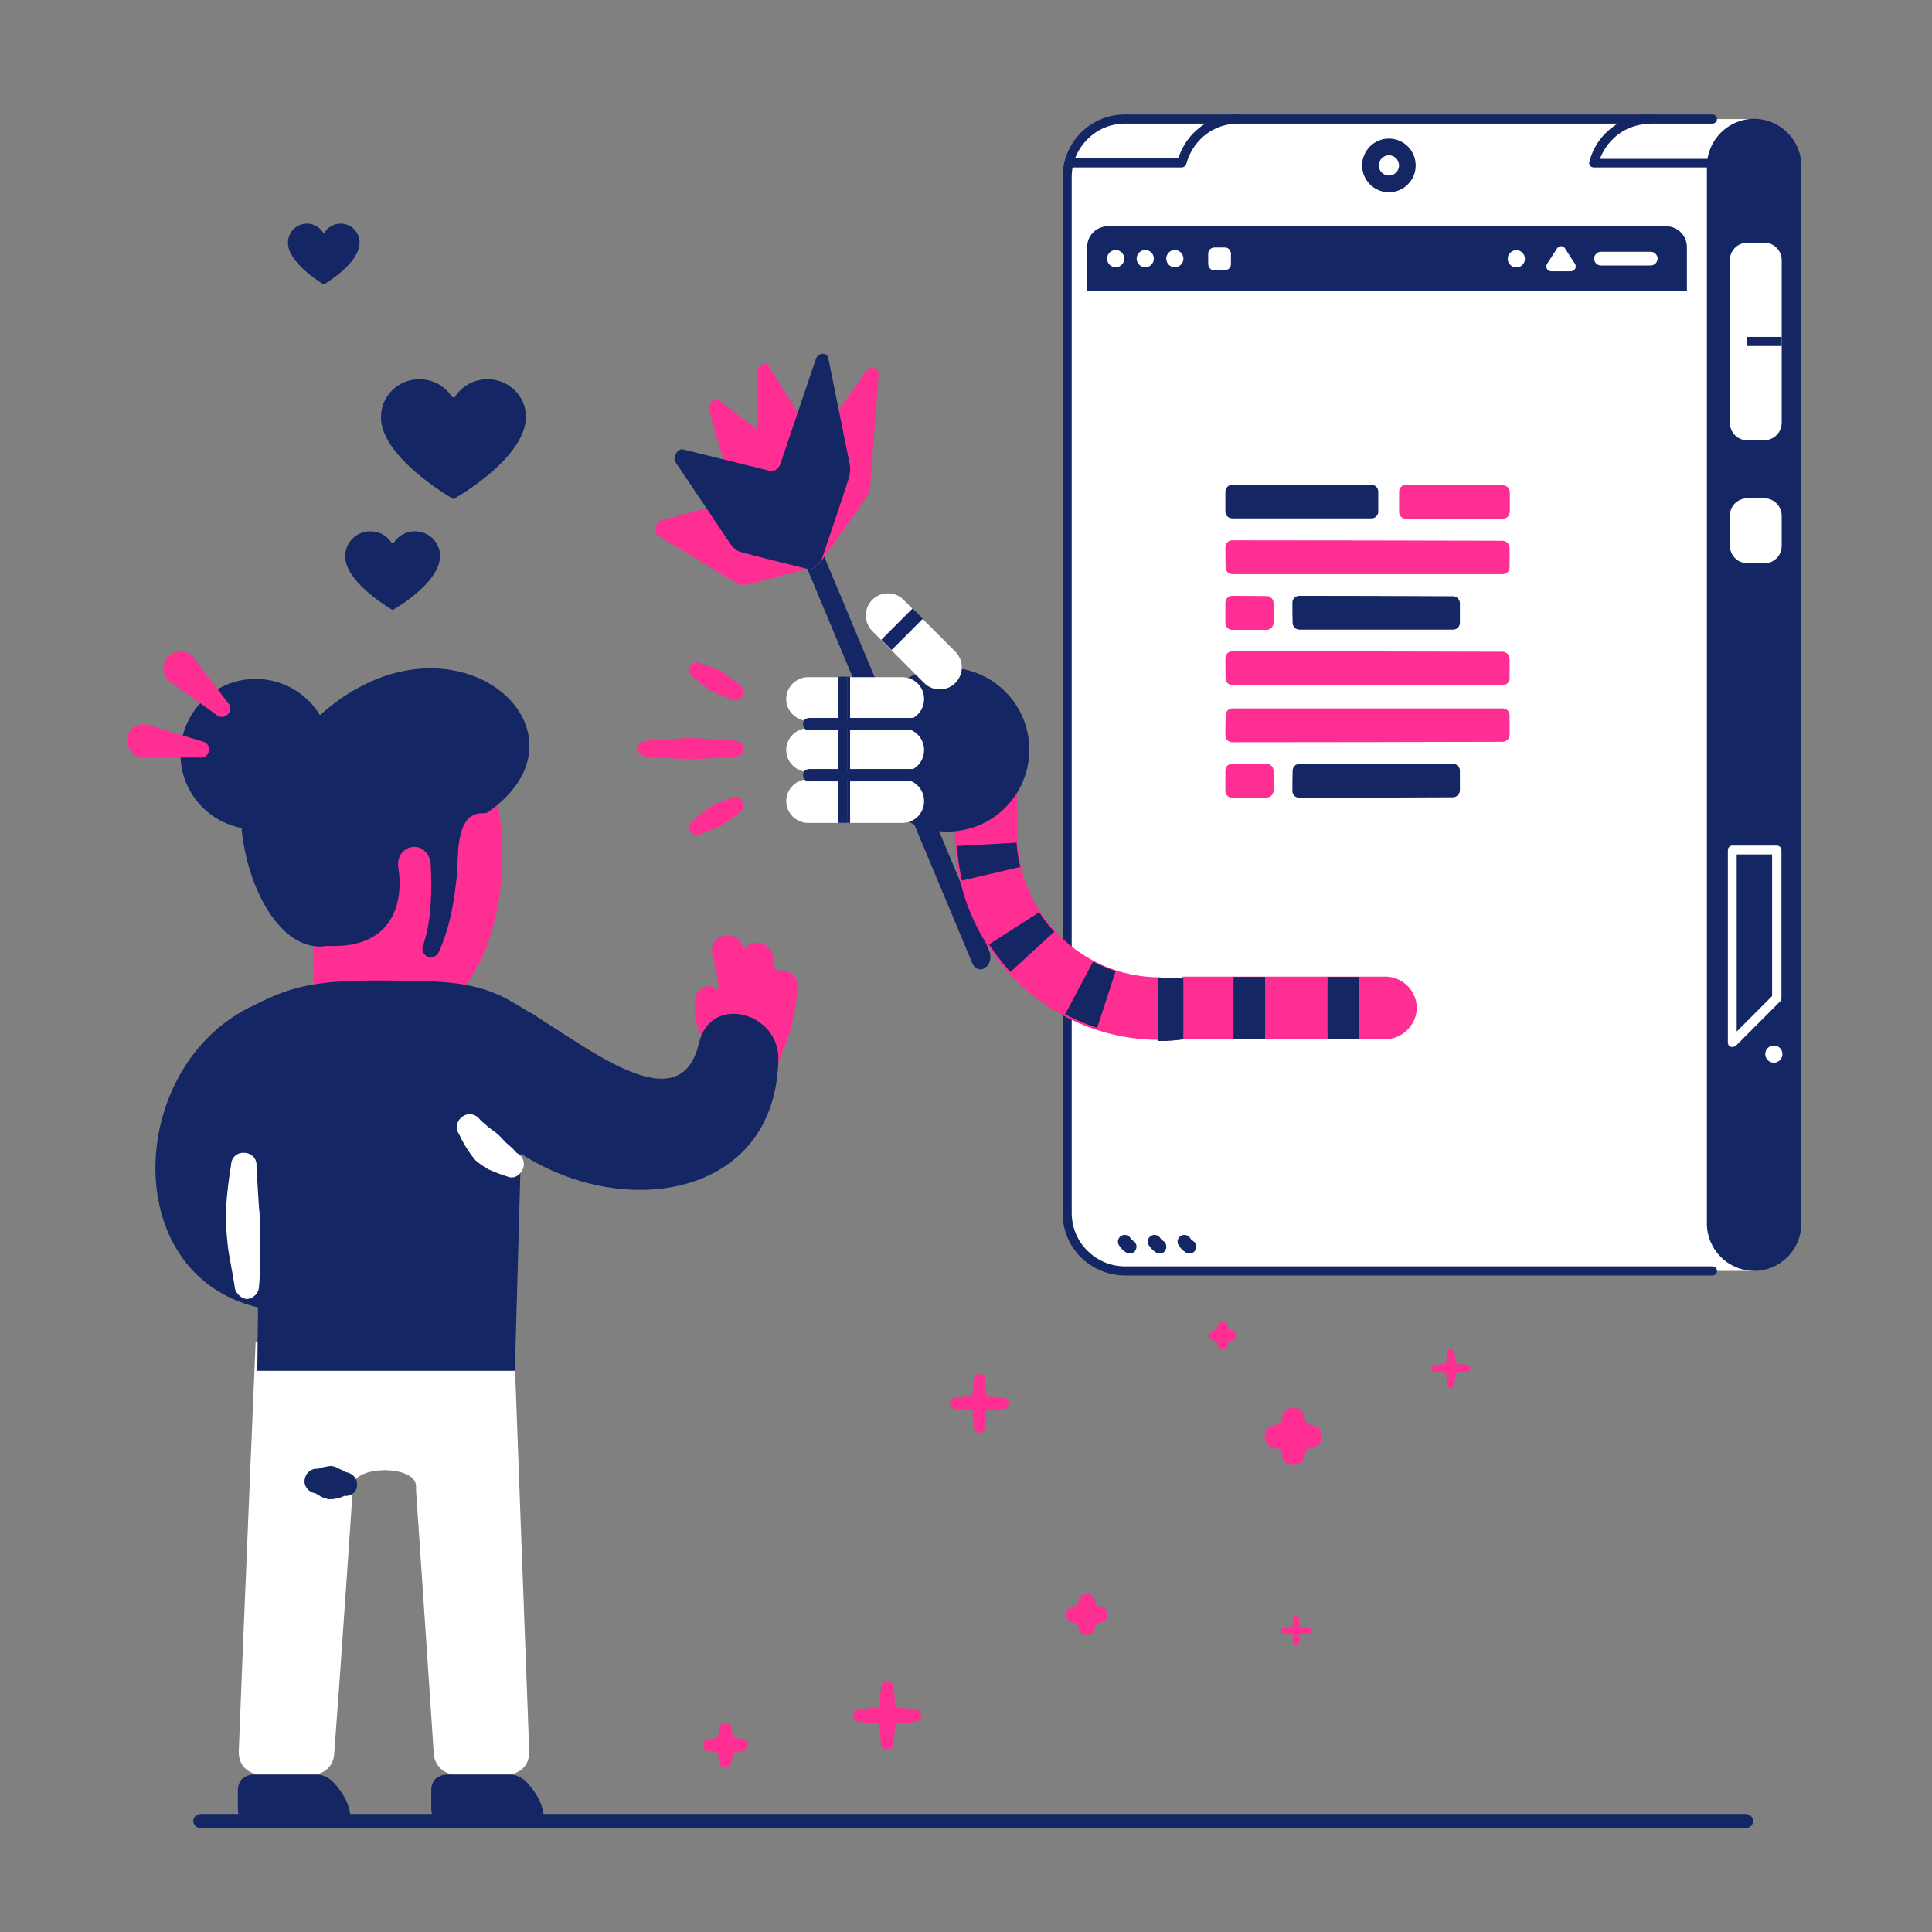 <svg width="420" height="420" viewBox="0 0 420 420" fill="none" xmlns="http://www.w3.org/2000/svg">
<rect x="0" y="0" width="420" height="420" fill="#808080" stroke="none"/>
<g clip-path="url(#clip0_4_2003)">
<path d="M381.446 25.88H244.572C241.22 25.88 238.033 27.202 235.671 29.57C233.308 31.938 231.989 35.132 231.989 38.491C231.989 81.336 231.989 220.885 231.989 263.675C231.989 267.035 233.308 270.229 235.671 272.597C238.033 274.965 241.22 276.287 244.572 276.287C280.562 276.287 381.446 276.287 381.446 276.287V25.88Z" fill="white"/>
<path d="M366.72 63.328H236.33V261.252C236.33 263.786 238.363 265.823 240.891 265.823C261.056 265.823 341.994 265.823 362.159 265.823C364.687 265.823 366.72 263.786 366.72 261.252C366.72 231.129 366.72 63.328 366.72 63.328Z" fill="white"/>
<path d="M372.325 277.278H244.572C240.945 277.278 237.539 275.846 234.956 273.313C232.374 270.724 231 267.31 231 263.675V38.491C231 34.857 232.429 31.442 234.956 28.854C237.539 26.266 240.945 24.889 244.572 24.889H372.27C372.819 24.889 373.259 25.329 373.259 25.88C373.259 26.431 372.819 26.872 372.27 26.872H244.572C241.495 26.872 238.528 28.083 236.385 30.286C234.187 32.489 232.978 35.407 232.978 38.491V263.675C232.978 266.759 234.187 269.733 236.385 271.881C238.583 274.084 241.495 275.295 244.572 275.295H372.27C372.819 275.295 373.259 275.736 373.259 276.287C373.259 276.837 372.819 277.278 372.325 277.278Z" fill="#142664"/>
<path d="M391.611 36.123C391.611 33.37 390.512 30.781 388.589 28.854C386.666 26.927 384.028 25.825 381.336 25.825C378.589 25.825 376.006 26.927 374.083 28.854C372.16 30.781 371.061 33.425 371.061 36.123C371.061 76.71 371.061 225.456 371.061 265.988C371.061 268.742 372.16 271.33 374.083 273.258C376.006 275.185 378.644 276.287 381.336 276.287C384.083 276.287 386.666 275.185 388.589 273.258C390.512 271.33 391.611 268.687 391.611 265.988C391.611 225.456 391.611 76.71 391.611 36.123Z" fill="#142664"/>
<path d="M256.88 36.399H232.374C231.824 36.399 231.385 35.958 231.385 35.407C231.385 34.857 231.824 34.416 232.374 34.416H256.166C256.825 32.324 257.979 30.396 259.518 28.854C262.1 26.266 265.507 24.889 269.133 24.889C269.683 24.889 270.123 25.329 270.123 25.88C270.123 26.431 269.683 26.872 269.133 26.872C266.056 26.872 263.089 28.083 260.946 30.286C259.463 31.773 258.419 33.645 257.869 35.683C257.759 36.068 257.32 36.399 256.88 36.399Z" fill="#142664"/>
<path d="M371.061 36.399H346.444C346.17 36.399 345.84 36.233 345.675 36.013C345.51 35.793 345.4 35.462 345.51 35.187C346.115 32.819 347.324 30.616 349.082 28.909C351.664 26.321 355.071 24.944 358.698 24.944C359.247 24.944 359.687 25.384 359.687 25.935C359.687 26.486 359.247 26.927 358.698 26.927C355.621 26.927 352.653 28.138 350.511 30.341C349.302 31.552 348.423 32.929 347.818 34.526H371.116C371.665 34.526 372.105 34.967 372.105 35.517C372.05 35.958 371.61 36.399 371.061 36.399Z" fill="#142664"/>
<path d="M301.937 41.798C305.154 41.798 307.761 39.185 307.761 35.961C307.761 32.737 305.154 30.123 301.937 30.123C298.72 30.123 296.113 32.737 296.113 35.961C296.113 39.185 298.72 41.798 301.937 41.798Z" fill="#142664"/>
<path d="M301.937 38.164C303.151 38.164 304.135 37.178 304.135 35.961C304.135 34.744 303.151 33.758 301.937 33.758C300.723 33.758 299.739 34.744 299.739 35.961C299.739 37.178 300.723 38.164 301.937 38.164Z" fill="white"/>
<path d="M366.72 53.746C366.72 51.213 364.687 49.175 362.159 49.175C341.994 49.175 261.056 49.175 240.891 49.175C238.363 49.175 236.33 51.213 236.33 53.746C236.33 57.876 236.33 63.328 236.33 63.328H366.72V53.746Z" fill="#142664"/>
<path d="M358.862 57.711H348.038C347.214 57.711 346.554 57.05 346.554 56.224C346.554 55.398 347.214 54.737 348.038 54.737H358.862C359.687 54.737 360.346 55.398 360.346 56.224C360.346 57.05 359.632 57.711 358.862 57.711Z" fill="white"/>
<path d="M337.213 58.978C336.829 58.978 336.444 58.757 336.279 58.427C336.114 58.096 336.114 57.656 336.334 57.325C336.993 56.279 337.873 55.013 338.477 54.021C338.697 53.691 339.026 53.526 339.356 53.526C339.741 53.526 340.07 53.691 340.235 54.021C340.84 55.013 341.719 56.279 342.378 57.325C342.598 57.656 342.598 58.096 342.433 58.427C342.268 58.757 341.884 58.978 341.499 58.978H337.213Z" fill="white"/>
<path d="M242.539 58.096C243.571 58.096 244.407 57.258 244.407 56.224C244.407 55.19 243.571 54.352 242.539 54.352C241.507 54.352 240.671 55.19 240.671 56.224C240.671 57.258 241.507 58.096 242.539 58.096Z" fill="white"/>
<path d="M248.968 58.096C250 58.096 250.836 57.258 250.836 56.224C250.836 55.19 250 54.352 248.968 54.352C247.936 54.352 247.1 55.19 247.1 56.224C247.1 57.258 247.936 58.096 248.968 58.096Z" fill="white"/>
<path d="M255.397 58.096C256.428 58.096 257.265 57.258 257.265 56.224C257.265 55.19 256.428 54.352 255.397 54.352C254.365 54.352 253.528 55.19 253.528 56.224C253.528 57.258 254.365 58.096 255.397 58.096Z" fill="white"/>
<path d="M385.622 231.018C386.654 231.018 387.49 230.18 387.49 229.146C387.49 228.112 386.654 227.274 385.622 227.274C384.59 227.274 383.754 228.112 383.754 229.146C383.754 230.18 384.59 231.018 385.622 231.018Z" fill="white"/>
<path d="M329.638 58.136C330.669 58.136 331.506 57.298 331.506 56.264C331.506 55.23 330.669 54.391 329.638 54.391C328.606 54.391 327.769 55.23 327.769 56.264C327.769 57.298 328.606 58.136 329.638 58.136Z" fill="white"/>
<path d="M267.595 55.178C267.595 54.792 267.43 54.462 267.21 54.187C266.936 53.911 266.606 53.801 266.221 53.801H264.023C263.639 53.801 263.309 53.966 263.034 54.187C262.76 54.462 262.65 54.792 262.65 55.178V57.381C262.65 57.766 262.815 58.096 263.034 58.372C263.309 58.647 263.639 58.757 264.023 58.757H266.221C266.606 58.757 266.936 58.592 267.21 58.372C267.485 58.096 267.595 57.766 267.595 57.381V55.178Z" fill="white"/>
<path d="M379.797 95.71C377.709 95.71 376.061 94.003 376.061 91.91C376.061 83.76 376.061 64.705 376.061 56.554C376.061 54.462 377.709 52.81 379.797 52.755H383.589V95.71H379.797Z" fill="white"/>
<path d="M379.797 108.321H383.589V122.419H379.797C377.709 122.419 376.061 120.712 376.061 118.619V112.066C376.061 110.028 377.709 108.376 379.797 108.321Z" fill="white"/>
<path d="M387.325 56.554C387.325 54.462 385.622 52.755 383.534 52.755C381.446 52.755 379.742 54.462 379.742 56.554C379.742 64.705 379.742 83.76 379.742 91.91C379.742 94.003 381.446 95.71 383.534 95.71C385.622 95.71 387.325 94.003 387.325 91.91C387.325 83.76 387.325 64.65 387.325 56.554Z" fill="white"/>
<path d="M387.325 112.121C387.325 110.028 385.622 108.321 383.534 108.321C381.446 108.321 379.742 110.028 379.742 112.121V118.674C379.742 120.767 381.446 122.474 383.534 122.474C385.622 122.474 387.325 120.767 387.325 118.674V112.121Z" fill="white"/>
<path d="M376.61 227.604C376.501 227.604 376.336 227.604 376.226 227.549C375.841 227.384 375.621 227.053 375.621 226.668V184.814C375.621 184.263 376.061 183.823 376.61 183.823H386.281C386.831 183.823 387.27 184.263 387.27 184.814V216.975C387.27 217.251 387.16 217.471 386.995 217.691L377.325 227.384C377.105 227.494 376.83 227.604 376.61 227.604ZM377.545 185.75V224.245L385.237 216.535V185.75H377.545Z" fill="white"/>
<path d="M245.616 272.487C245.396 272.487 245.121 272.432 244.902 272.322C243.858 271.716 243.308 270.78 243.198 270.614C242.814 269.899 243.088 269.017 243.803 268.632C244.517 268.246 245.396 268.522 245.781 269.183C245.836 269.293 246.056 269.568 246.33 269.733C247.045 270.119 247.264 271.055 246.88 271.716C246.66 272.267 246.165 272.487 245.616 272.487Z" fill="#142664"/>
<path d="M252.1 272.487C251.88 272.487 251.605 272.432 251.385 272.322C250.341 271.716 249.792 270.78 249.682 270.614C249.297 269.899 249.572 269.017 250.287 268.632C251.001 268.246 251.88 268.522 252.265 269.183C252.32 269.293 252.539 269.568 252.814 269.733C253.528 270.119 253.748 271.055 253.364 271.716C253.144 272.267 252.649 272.487 252.1 272.487Z" fill="#142664"/>
<path d="M258.584 272.487C258.364 272.487 258.089 272.432 257.869 272.322C256.825 271.716 256.276 270.78 256.166 270.614C255.781 269.899 256.056 269.017 256.77 268.632C257.485 268.246 258.364 268.522 258.748 269.183C258.803 269.293 259.023 269.568 259.298 269.733C260.012 270.119 260.232 271.055 259.847 271.716C259.628 272.267 259.133 272.487 258.584 272.487Z" fill="#142664"/>
<path d="M387.325 73.241H379.797V75.224H387.325V73.241Z" fill="#142664"/>
</g>
<g clip-path="url(#clip1_4_2003)">
<path d="M111.747 291.759C111.747 291.759 114.317 361.546 115.052 380.829C115.052 382.115 114.684 383.401 113.767 384.319C112.849 385.237 111.564 385.788 110.279 385.788C106.791 385.788 102.385 385.788 99.08 385.788C96.51 385.788 94.491 383.768 94.307 381.38C93.389 367.239 90.452 324.082 90.452 324.082C90.452 323.714 90.452 323.531 90.452 323.163V322.98C90.085 318.388 77.051 318.572 76.684 322.98V323.163C76.684 323.347 76.684 323.714 76.684 323.898C76.684 323.898 73.746 367.239 72.645 381.38C72.461 383.952 70.442 385.788 67.872 385.788C64.567 385.788 59.978 385.788 56.673 385.788C55.389 385.788 54.103 385.237 53.185 384.319C52.268 383.401 51.901 382.115 51.901 380.829C52.635 361.546 55.572 291.759 55.572 291.759H111.747Z" fill="white"/>
<path d="M74.848 325.183C74.848 325.183 74.297 325.551 73.196 325.734C72.645 325.918 72.094 325.918 71.543 325.918C71.176 325.918 70.993 325.734 70.626 325.734C69.341 325.183 68.606 324.633 68.606 324.633C67.138 324.449 66.036 323.163 66.22 321.694C66.403 320.225 67.688 319.123 69.157 319.307C69.157 319.307 70.075 318.939 71.36 318.756C71.727 318.756 71.911 318.572 72.278 318.756C72.829 318.756 73.379 319.123 73.746 319.307C74.664 319.674 75.215 320.041 75.215 320.041C76.684 320.225 77.785 321.51 77.602 322.98C77.602 324.265 76.317 325.367 74.848 325.183Z" fill="#142664"/>
<path d="M68.055 172.57H106.607C106.607 172.57 109.177 171.836 109.177 186.895C109.177 201.954 102.385 216.646 97.061 216.646H93.94V217.381C93.94 218.299 93.573 219.218 93.022 219.768C92.472 220.319 91.554 220.687 90.636 220.687C85.679 220.687 76.5 220.687 71.543 220.687C70.626 220.687 69.708 220.319 69.157 219.768C68.606 219.218 68.239 218.299 68.239 217.381C68.055 206.362 68.055 172.57 68.055 172.57Z" fill="#FF2E93"/>
<path d="M71.176 205.627C52.635 208.749 42.905 157.511 65.302 159.715C94.858 126.841 132.492 157.878 106.24 176.427C105.873 176.794 105.322 176.794 104.771 176.794C98.897 176.794 99.631 186.528 99.264 190.752C98.897 194.608 93.94 193.874 93.94 190.201C94.124 181.386 85.679 183.222 86.597 188.732C87.515 194.057 86.964 206.362 71.176 205.627Z" fill="#142664"/>
<path d="M98.713 170.183C98.713 170.183 100.365 181.018 99.08 192.405C98.53 197.363 97.428 202.505 95.409 206.913C95.042 207.831 93.94 208.382 93.022 208.015C92.104 207.647 91.554 206.546 91.921 205.627C93.389 201.587 93.757 196.812 93.757 192.221C93.757 181.569 91.37 171.836 91.37 171.836C91.003 169.816 92.288 167.795 94.307 167.428C96.327 166.877 98.346 168.163 98.713 170.183Z" fill="#142664"/>
<path d="M109.177 216.635C101.924 213.205 95.225 213.157 80.539 213.157C66.22 213.157 61.079 215.545 54.654 218.85C48.963 221.238 44.925 226.747 44.925 233.359C44.925 240.521 49.881 246.581 56.49 248.418L55.939 298.003H111.931L113.399 244.745C116.337 241.99 118.173 237.95 118.173 233.542C117.989 227.115 120.743 222.707 115.235 220.136C115.235 220.136 110.758 217.383 109.177 216.635Z" fill="#142664"/>
<path d="M51.717 393.318C51.717 394.052 51.901 394.603 52.451 395.154C53.002 395.705 53.553 395.889 54.287 395.889C59.244 395.889 70.442 395.889 74.297 395.889C75.215 395.889 75.949 395.338 76.133 394.42C75.949 392.951 75.215 390.196 72.094 387.074C71.176 386.339 70.075 385.788 68.973 385.788C65.853 385.788 59.06 385.788 55.021 385.788C54.103 385.788 53.369 386.156 52.635 386.706C52.084 387.257 51.717 388.176 51.717 389.094C51.717 390.379 51.717 392.032 51.717 393.318Z" fill="#142664"/>
<path d="M93.757 393.318C93.757 394.052 93.94 394.603 94.491 395.154C95.041 395.705 95.592 395.889 96.327 395.889C101.283 395.889 112.482 395.889 116.337 395.889C117.255 395.889 117.989 395.338 118.172 394.42C117.989 392.951 117.255 390.196 114.134 387.074C113.216 386.339 112.114 385.788 111.013 385.788C107.892 385.788 101.1 385.788 97.061 385.788C96.143 385.788 95.409 386.156 94.674 386.706C94.124 387.257 93.757 388.176 93.757 389.094C93.757 390.379 93.757 392.032 93.757 393.318Z" fill="#142664"/>
<path d="M162.231 205.995C162.048 206.178 161.864 206.178 161.864 206.178C161.681 206.178 161.497 205.995 161.497 205.811C160.946 203.975 159.111 202.873 157.275 203.424C155.439 203.975 154.338 205.811 154.888 207.648C155.623 210.035 155.99 212.239 156.173 214.259C156.173 214.443 156.173 214.81 156.173 214.994C156.173 214.994 156.173 215.177 155.99 215.177H155.806C154.521 213.524 152.135 214.626 151.4 216.279C150.666 217.748 150.85 224.176 153.787 227.114C153.787 227.114 165.169 243.643 169.391 230.42C169.575 230.053 169.575 229.869 169.758 229.502C170.676 227.482 172.879 222.34 173.43 214.626C173.613 212.79 172.145 210.953 170.125 210.953C169.942 210.953 169.575 210.953 169.391 210.953C169.024 210.953 168.84 210.953 168.657 210.77C168.473 210.586 168.29 210.402 168.29 210.035C168.29 209.484 168.29 208.933 168.106 208.198C167.922 206.362 166.27 204.893 164.434 204.893C163.516 205.076 162.782 205.444 162.231 205.995Z" fill="#FF2E93"/>
<path d="M115.235 220.136C128.086 227.849 147.912 244.194 151.951 226.747C154.521 215.912 169.391 220.136 169.207 230.236C168.657 262.008 131.757 266.048 109.177 247.867C109.177 247.867 90.085 229.502 115.235 220.136Z" fill="#142664"/>
<path d="M77.602 233.726C67.321 244.561 47.127 260.355 63.282 268.068C73.379 272.843 66.036 286.434 56.123 284.23C25.098 276.884 27.852 230.787 55.389 218.483C55.572 218.483 73.746 207.28 77.602 233.726Z" fill="#142664"/>
<path d="M110.279 255.764C110.279 255.764 108.994 255.397 106.791 254.478C105.873 254.111 104.771 253.376 103.853 252.642C103.303 252.275 102.935 251.724 102.385 250.989C101.467 249.704 100.549 248.234 99.815 246.581C98.897 245.296 99.264 243.643 100.549 242.725C101.834 241.807 103.486 242.174 104.404 243.459C104.955 244.01 105.506 244.378 106.056 244.929C106.974 245.663 107.892 246.214 108.626 246.949C109.361 247.683 109.911 248.418 110.462 248.785C111.747 249.887 112.298 250.622 112.298 250.622C113.583 251.173 114.317 252.826 113.583 254.295C112.849 255.764 111.564 256.315 110.279 255.764Z" fill="white"/>
<path d="M50.983 279.455C50.799 278.353 50.432 276.149 49.881 273.211C49.514 271.374 49.33 268.987 49.147 266.599C49.147 265.314 49.147 264.028 49.147 262.559C49.33 259.621 49.697 256.498 50.248 253.193C50.248 251.724 51.533 250.438 53.185 250.622C54.654 250.622 55.939 251.907 55.756 253.56C55.939 256.866 56.123 259.804 56.306 262.559C56.49 263.844 56.49 265.13 56.49 266.416C56.49 268.803 56.49 271.007 56.49 272.843C56.49 276.149 56.49 278.353 56.306 279.638C56.306 281.108 55.021 282.393 53.553 282.393C52.268 282.209 50.983 280.924 50.983 279.455Z" fill="white"/>
<path d="M55.572 180.284C46.548 180.284 39.233 172.966 39.233 163.939C39.233 154.912 46.548 147.594 55.572 147.594C64.596 147.594 71.91 154.912 71.91 163.939C71.91 172.966 64.596 180.284 55.572 180.284Z" fill="#142664"/>
<path d="M41.804 142.635L49.514 152.736C50.248 153.47 50.248 154.572 49.514 155.307C48.78 156.041 47.678 156.041 46.944 155.307L36.663 147.961C35.195 146.492 35.195 144.288 36.48 142.819C37.949 141.166 40.335 141.166 41.804 142.635Z" fill="#FF2E93"/>
<path d="M31.89 157.511L44.007 161.184C44.925 161.368 45.659 162.286 45.475 163.204C45.292 164.122 44.374 164.857 43.456 164.673H30.789C28.77 164.306 27.301 162.47 27.668 160.449C27.852 158.429 29.871 157.144 31.89 157.511Z" fill="#FF2E93"/>
</g>
<g clip-path="url(#clip2_4_2003)">
<path d="M98.707 86.341C98.831 86.341 98.955 86.341 98.955 86.219C100.444 83.906 103.048 82.445 106.024 82.445C110.613 82.445 114.333 86.097 114.333 90.602V90.724V90.846C113.961 99.977 98.583 108.5 98.583 108.5C98.583 108.5 84.57 100.586 82.957 92.185C82.833 91.698 82.833 91.211 82.833 90.602C82.833 86.097 86.554 82.445 91.142 82.445C94.119 82.445 96.723 83.906 98.211 86.219C98.335 86.341 98.335 86.341 98.459 86.341C98.583 86.341 98.583 86.341 98.707 86.341Z" fill="#142664"/>
</g>
<g clip-path="url(#clip3_4_2003)">
<path d="M85.442 118.059C85.523 118.059 85.605 118.059 85.605 117.979C86.578 116.46 88.282 115.5 90.23 115.5C93.232 115.5 95.667 117.899 95.667 120.857V120.937V121.017C95.423 127.014 85.361 132.611 85.361 132.611C85.361 132.611 76.192 127.414 75.137 121.897C75.055 121.577 75.055 121.257 75.055 120.857C75.055 117.899 77.49 115.5 80.492 115.5C82.44 115.5 84.144 116.46 85.118 117.979C85.199 118.059 85.199 118.059 85.28 118.059C85.361 118.059 85.361 118.059 85.442 118.059Z" fill="#142664"/>
</g>
<g clip-path="url(#clip4_4_2003)">
<path d="M70.45 50.588C70.511 50.588 70.573 50.588 70.573 50.526C71.308 49.352 72.594 48.611 74.064 48.611C76.329 48.611 78.167 50.465 78.167 52.751V52.812V52.874C77.983 57.508 70.389 61.833 70.389 61.833C70.389 61.833 63.468 57.817 62.672 53.554C62.611 53.307 62.611 53.06 62.611 52.751C62.611 50.465 64.448 48.611 66.714 48.611C68.184 48.611 69.47 49.352 70.205 50.526C70.266 50.588 70.266 50.588 70.328 50.588C70.389 50.588 70.389 50.588 70.45 50.588Z" fill="#142664"/>
</g>
<g clip-path="url(#clip5_4_2003)">
<path d="M266.389 143.079C266.389 142.695 266.534 142.31 266.823 142.022C267.112 141.733 267.498 141.589 267.884 141.589C276.421 141.589 318.142 141.637 326.63 141.685C327.45 141.685 328.174 142.358 328.174 143.224C328.174 144.474 328.174 146.204 328.174 147.454C328.174 147.839 328.029 148.223 327.74 148.512C327.45 148.8 327.065 148.945 326.679 148.945C318.142 148.945 276.421 148.945 267.932 148.945C267.546 148.945 267.161 148.8 266.871 148.512C266.582 148.223 266.437 147.839 266.437 147.454C266.389 146.156 266.389 144.329 266.389 143.079Z" fill="#FF2E93"/>
<path d="M266.389 106.879C266.389 106.495 266.534 106.11 266.823 105.822C267.112 105.533 267.498 105.389 267.884 105.389C273.431 105.389 292.579 105.389 298.125 105.389C298.511 105.389 298.897 105.533 299.187 105.822C299.476 106.11 299.621 106.495 299.621 106.879C299.621 108.129 299.621 109.956 299.621 111.206C299.621 111.591 299.476 111.975 299.187 112.264C298.897 112.552 298.511 112.696 298.125 112.696C292.579 112.696 273.431 112.696 267.884 112.696C267.498 112.696 267.112 112.552 266.823 112.264C266.534 111.975 266.389 111.591 266.389 111.206C266.389 109.956 266.389 108.177 266.389 106.879Z" fill="#142664"/>
<path d="M266.389 131.013C266.389 130.628 266.534 130.195 266.823 129.955C267.112 129.667 267.498 129.522 267.932 129.522C269.91 129.522 273.382 129.57 275.36 129.57C276.18 129.57 276.855 130.243 276.855 131.109C276.855 132.359 276.855 134.137 276.855 135.387C276.855 136.205 276.18 136.926 275.312 136.926C273.334 136.926 269.862 136.926 267.884 136.926C267.498 136.926 267.112 136.782 266.823 136.493C266.534 136.205 266.389 135.82 266.389 135.436C266.389 134.089 266.389 132.311 266.389 131.013Z" fill="#FF2E93"/>
<path d="M280.955 131.013C280.955 130.628 281.1 130.243 281.389 129.955C281.678 129.667 282.064 129.522 282.45 129.522C288.383 129.522 309.894 129.57 315.827 129.618C316.646 129.618 317.37 130.292 317.37 131.157C317.37 132.407 317.37 134.137 317.37 135.387C317.37 135.772 317.225 136.157 316.936 136.445C316.646 136.734 316.261 136.878 315.875 136.878C309.942 136.878 288.479 136.878 282.498 136.878C282.112 136.878 281.727 136.734 281.437 136.445C281.148 136.157 281.003 135.772 281.003 135.387C280.955 134.089 280.955 132.311 280.955 131.013Z" fill="#142664"/>
<path d="M304.154 106.879C304.154 106.495 304.299 106.11 304.589 105.822C304.878 105.533 305.264 105.389 305.65 105.389C309.99 105.389 322.338 105.437 326.679 105.485C327.499 105.485 328.222 106.158 328.222 107.023C328.222 108.273 328.222 110.004 328.222 111.254C328.222 112.071 327.547 112.792 326.679 112.792C322.338 112.792 309.99 112.792 305.65 112.792C305.264 112.792 304.878 112.648 304.589 112.36C304.299 112.071 304.154 111.687 304.154 111.302C304.154 109.956 304.154 108.177 304.154 106.879Z" fill="#FF2E93"/>
<path d="M266.389 118.946C266.389 118.561 266.534 118.177 266.823 117.888C267.112 117.6 267.498 117.456 267.884 117.456C276.421 117.456 318.142 117.504 326.63 117.552C327.45 117.552 328.174 118.225 328.174 119.09C328.174 120.34 328.174 122.071 328.174 123.321C328.174 123.705 328.029 124.09 327.74 124.378C327.45 124.667 327.065 124.811 326.679 124.811C318.142 124.811 276.421 124.811 267.932 124.811C267.546 124.811 267.161 124.667 266.871 124.378C266.582 124.09 266.437 123.705 266.437 123.321C266.389 122.023 266.389 120.244 266.389 118.946Z" fill="#FF2E93"/>
</g>
<g clip-path="url(#clip6_4_2003)">
<path d="M43.687 397.444H379.424C380.308 397.444 381.111 396.778 381.111 395.889C381.111 395.074 380.388 394.333 379.424 394.333H43.687C42.803 394.333 42 395 42 395.889C42.08 396.778 42.803 397.444 43.687 397.444Z" fill="#142664"/>
</g>
<g clip-path="url(#clip7_4_2003)">
<path d="M278.322 309.433C278.5 308.9 278.678 308.544 278.678 308.544C278.678 307.122 279.744 306.056 281.167 306.056C282.589 306.056 283.656 307.122 283.656 308.544C283.656 308.544 283.833 308.9 284.011 309.433C284.544 309.611 284.9 309.789 284.9 309.789C286.322 309.789 287.389 310.856 287.389 312.278C287.389 313.7 286.322 314.767 284.9 314.767C284.9 314.767 284.544 314.944 284.011 315.122C283.833 315.656 283.656 316.011 283.656 316.011C283.656 317.433 282.589 318.5 281.167 318.5C279.744 318.5 278.678 317.433 278.678 316.011C278.678 316.011 278.5 315.656 278.322 315.122C277.789 314.944 277.433 314.767 277.433 314.767C276.011 314.767 274.944 313.7 274.944 312.278C274.944 310.856 276.011 309.789 277.433 309.789C277.433 309.789 277.789 309.611 278.322 309.433Z" fill="#FF2E93"/>
</g>
<g clip-path="url(#clip8_4_2003)">
<path d="M234.205 348.928C234.333 348.544 234.461 348.289 234.461 348.289C234.461 347.267 235.228 346.5 236.25 346.5C237.272 346.5 238.039 347.267 238.039 348.289C238.039 348.289 238.167 348.544 238.294 348.928C238.678 349.056 238.933 349.183 238.933 349.183C239.956 349.183 240.722 349.95 240.722 350.972C240.722 351.994 239.956 352.761 238.933 352.761C238.933 352.761 238.678 352.889 238.294 353.017C238.167 353.4 238.039 353.656 238.039 353.656C238.039 354.678 237.272 355.444 236.25 355.444C235.228 355.444 234.461 354.678 234.461 353.656C234.461 353.656 234.333 353.4 234.205 353.017C233.822 352.889 233.567 352.761 233.567 352.761C232.544 352.761 231.778 351.994 231.778 350.972C231.778 349.95 232.544 349.183 233.567 349.183C233.567 349.183 233.822 349.056 234.205 348.928Z" fill="#FF2E93"/>
</g>
<g clip-path="url(#clip9_4_2003)">
<path d="M159.98 161.067C159.98 161.067 157.895 160.826 155.074 160.706C153.602 160.586 151.885 160.466 150.168 160.466C149.187 160.466 148.206 160.466 147.224 160.586C143.422 160.826 140.356 161.067 140.356 161.067C139.375 161.067 138.639 161.788 138.639 162.75C138.639 163.712 139.375 164.433 140.356 164.433C140.356 164.433 143.422 164.794 147.224 164.914C148.206 164.914 149.187 165.034 150.168 165.034C151.885 165.034 153.602 164.914 155.074 164.794C157.895 164.674 159.98 164.433 159.98 164.433C160.961 164.433 161.697 163.712 161.697 162.75C161.697 161.788 160.961 161.067 159.98 161.067Z" fill="#FF2E93"/>
<path d="M170.528 180.064C170.528 180.064 169.301 181.747 167.707 184.031C166.848 185.234 165.99 186.676 165.131 188.119C164.641 188.961 164.15 189.802 163.782 190.644C162.065 193.89 160.838 196.776 160.838 196.776C160.348 197.618 160.593 198.579 161.452 199.06C162.31 199.541 163.291 199.301 163.782 198.459C163.782 198.459 165.622 195.934 167.707 192.928C168.197 192.087 168.811 191.365 169.301 190.524C170.16 189.081 170.896 187.638 171.632 186.316C172.858 183.791 173.717 181.987 173.717 181.987C174.207 181.146 173.962 180.184 173.103 179.703C171.999 178.981 171.018 179.222 170.528 180.064Z" fill="#FF2E93"/>
<path d="M159.121 173.451C159.121 173.451 158.14 173.811 156.791 174.292C156.055 174.533 155.319 174.894 154.583 175.374C154.093 175.615 153.725 175.855 153.357 176.216C151.762 177.298 150.659 178.38 150.659 178.38C149.8 178.861 149.555 179.943 150.045 180.665C150.536 181.506 151.64 181.747 152.376 181.266C152.376 181.266 153.847 180.785 155.565 180.064C156.055 179.823 156.423 179.703 156.914 179.462C157.65 178.981 158.385 178.501 158.876 178.14C159.98 177.298 160.838 176.577 160.838 176.577C161.697 176.096 161.942 175.014 161.452 174.292C161.084 173.33 159.98 172.97 159.121 173.451Z" fill="#FF2E93"/>
<path d="M173.103 145.797C173.962 145.316 174.207 144.354 173.717 143.513C173.717 143.513 172.858 141.709 171.632 139.184C170.896 137.862 170.16 136.419 169.301 134.976C168.811 134.134 168.197 133.413 167.707 132.571C165.622 129.566 163.782 127.041 163.782 127.041C163.291 126.199 162.31 125.959 161.452 126.44C160.593 126.921 160.348 127.882 160.838 128.724C160.838 128.724 162.065 131.61 163.782 134.856C164.15 135.698 164.641 136.539 165.131 137.381C165.99 138.824 166.848 140.266 167.707 141.469C169.301 143.753 170.528 145.436 170.528 145.436C171.018 146.278 172 146.518 173.103 145.797Z" fill="#FF2E93"/>
<path d="M159.121 152.049C159.98 152.53 161.084 152.169 161.452 151.208C161.942 150.486 161.697 149.404 160.838 148.923C160.838 148.923 159.98 148.202 158.876 147.36C158.385 146.999 157.65 146.519 156.914 146.038C156.423 145.797 156.055 145.677 155.565 145.436C153.847 144.715 152.376 144.234 152.376 144.234C151.64 143.753 150.536 143.994 150.045 144.835C149.555 145.557 149.8 146.639 150.659 147.12C150.659 147.12 151.762 148.202 153.357 149.284C153.725 149.645 154.093 149.885 154.583 150.126C155.319 150.606 156.055 150.967 156.791 151.208C158.14 151.689 159.121 152.049 159.121 152.049Z" fill="#FF2E93"/>
</g>
<g clip-path="url(#clip10_4_2003)">
<path d="M211.397 303.564C211.566 301.453 211.735 299.849 211.735 299.849C211.735 299.173 212.241 298.667 212.917 298.667C213.592 298.667 214.099 299.173 214.099 299.849C214.099 299.849 214.352 301.537 214.436 303.564C214.859 303.564 215.196 303.648 215.534 303.648C217.054 303.732 218.151 303.901 218.151 303.901C218.827 303.901 219.333 304.408 219.333 305.083C219.333 305.759 218.827 306.265 218.151 306.265C218.151 306.265 217.054 306.434 215.534 306.519C215.196 306.519 214.859 306.603 214.436 306.603C214.436 307.025 214.352 307.363 214.352 307.701C214.268 309.22 214.099 310.318 214.099 310.318C214.099 310.993 213.592 311.5 212.917 311.5C212.241 311.5 211.735 310.993 211.735 310.318C211.735 310.318 211.566 309.22 211.481 307.701C211.481 307.363 211.397 306.941 211.397 306.603C209.371 306.434 207.682 306.265 207.682 306.265C207.007 306.265 206.5 305.759 206.5 305.083C206.5 304.408 207.007 303.901 207.682 303.901C207.682 303.901 209.286 303.648 211.397 303.564Z" fill="#FF2E93"/>
</g>
<g clip-path="url(#clip11_4_2003)">
<path d="M191.139 371.194C191.333 368.764 191.528 366.917 191.528 366.917C191.528 366.139 192.111 365.556 192.889 365.556C193.667 365.556 194.25 366.139 194.25 366.917C194.25 366.917 194.542 368.861 194.639 371.194C195.125 371.194 195.514 371.292 195.903 371.292C197.653 371.389 198.917 371.583 198.917 371.583C199.694 371.583 200.278 372.167 200.278 372.944C200.278 373.722 199.694 374.306 198.917 374.306C198.917 374.306 197.653 374.5 195.903 374.597C195.514 374.597 195.125 374.694 194.639 374.694C194.639 375.181 194.542 375.569 194.542 375.958C194.444 377.708 194.25 378.972 194.25 378.972C194.25 379.75 193.667 380.333 192.889 380.333C192.111 380.333 191.528 379.75 191.528 378.972C191.528 378.972 191.333 377.708 191.236 375.958C191.236 375.569 191.139 375.083 191.139 374.694C188.806 374.5 186.861 374.306 186.861 374.306C186.083 374.306 185.5 373.722 185.5 372.944C185.5 372.167 186.083 371.583 186.861 371.583C186.861 371.583 188.708 371.292 191.139 371.194Z" fill="#FF2E93"/>
</g>
<g clip-path="url(#clip12_4_2003)">
<path d="M314.376 296.487C314.488 295.08 314.601 294.01 314.601 294.01C314.601 293.56 314.939 293.222 315.389 293.222C315.839 293.222 316.177 293.56 316.177 294.01C316.177 294.01 316.346 295.136 316.402 296.487C316.683 296.487 316.909 296.543 317.134 296.543C318.147 296.599 318.879 296.712 318.879 296.712C319.329 296.712 319.667 297.05 319.667 297.5C319.667 297.95 319.329 298.288 318.879 298.288C318.879 298.288 318.147 298.401 317.134 298.457C316.909 298.457 316.683 298.513 316.402 298.513C316.402 298.795 316.346 299.02 316.346 299.245C316.289 300.258 316.177 300.99 316.177 300.99C316.177 301.44 315.839 301.778 315.389 301.778C314.939 301.778 314.601 301.44 314.601 300.99C314.601 300.99 314.488 300.258 314.432 299.245C314.432 299.02 314.376 298.738 314.376 298.513C313.025 298.401 311.899 298.288 311.899 298.288C311.449 298.288 311.111 297.95 311.111 297.5C311.111 297.05 311.449 296.712 311.899 296.712C311.899 296.712 312.969 296.543 314.376 296.487Z" fill="#FF2E93"/>
</g>
<g clip-path="url(#clip13_4_2003)">
<path d="M280.967 353.689C281.054 352.602 281.141 351.776 281.141 351.776C281.141 351.428 281.402 351.167 281.75 351.167C282.098 351.167 282.359 351.428 282.359 351.776C282.359 351.776 282.489 352.645 282.533 353.689C282.75 353.689 282.924 353.733 283.098 353.733C283.881 353.776 284.447 353.863 284.447 353.863C284.795 353.863 285.056 354.124 285.056 354.472C285.056 354.82 284.795 355.081 284.447 355.081C284.447 355.081 283.881 355.168 283.098 355.212C282.924 355.212 282.75 355.255 282.533 355.255C282.533 355.473 282.489 355.647 282.489 355.821C282.446 356.603 282.359 357.169 282.359 357.169C282.359 357.517 282.098 357.778 281.75 357.778C281.402 357.778 281.141 357.517 281.141 357.169C281.141 357.169 281.054 356.603 281.011 355.821C281.011 355.647 280.967 355.429 280.967 355.255C279.923 355.168 279.053 355.081 279.053 355.081C278.705 355.081 278.444 354.82 278.444 354.472C278.444 354.124 278.705 353.863 279.053 353.863C279.053 353.863 279.88 353.733 280.967 353.689Z" fill="#FF2E93"/>
</g>
<g clip-path="url(#clip14_4_2003)">
<path d="M156.074 377.741C156.265 376.692 156.36 375.834 156.36 375.834C156.36 375.072 156.932 374.5 157.694 374.5C158.457 374.5 159.029 375.072 159.029 375.834C159.029 375.834 159.219 376.597 159.315 377.741H159.41C160.459 377.836 161.221 378.027 161.221 378.027C161.984 378.027 162.556 378.599 162.556 379.361C162.556 380.124 161.984 380.696 161.221 380.696C161.221 380.696 160.459 380.886 159.41 380.981H159.315V381.077C159.219 382.125 159.029 382.888 159.029 382.888C159.029 383.65 158.457 384.222 157.694 384.222C156.932 384.222 156.36 383.65 156.36 382.888C156.36 382.888 156.169 382.125 156.074 381.077V380.981C155.026 380.791 154.168 380.696 154.168 380.696C153.405 380.696 152.833 380.124 152.833 379.361C152.833 378.599 153.405 378.027 154.168 378.027C154.168 378.122 154.93 377.931 156.074 377.741Z" fill="#FF2E93"/>
</g>
<g clip-path="url(#clip15_4_2003)">
<path d="M264.472 288.972C264.556 288.722 264.639 288.556 264.639 288.556C264.639 287.889 265.139 287.389 265.806 287.389C266.472 287.389 266.972 287.889 266.972 288.556C266.972 288.556 267.056 288.722 267.139 288.972C267.389 289.056 267.555 289.139 267.555 289.139C268.222 289.139 268.722 289.639 268.722 290.306C268.722 290.972 268.222 291.472 267.555 291.472C267.555 291.472 267.389 291.556 267.139 291.639C267.056 291.889 266.972 292.056 266.972 292.056C266.972 292.722 266.472 293.222 265.806 293.222C265.139 293.222 264.639 292.722 264.639 292.056C264.639 292.056 264.556 291.889 264.472 291.639C264.222 291.556 264.056 291.472 264.056 291.472C263.389 291.472 262.889 290.972 262.889 290.306C262.889 289.639 263.389 289.139 264.056 289.139C264.056 289.139 264.222 289.056 264.472 288.972Z" fill="#FF2E93"/>
</g>
<g clip-path="url(#clip16_4_2003)">
<path d="M164.591 80.98L164.503 105.397C164.501 105.993 164.333 106.577 164.028 107.048C163.723 107.518 163.3 107.844 162.834 107.97L143.74 113.118C142.615 113.421 142.102 115.83 143.039 116.403L159.823 126.622C160.637 127.118 161.564 127.271 162.471 127.06C165.353 126.389 172.928 124.349 176.876 123.279C177.572 123.092 178.203 122.605 178.659 121.904C179.114 121.203 179.365 120.331 179.369 119.441C179.396 114.384 179.437 104.679 179.368 101.017C179.346 99.863 179.035 98.761 178.478 97.868L167.017 79.447C166.375 78.417 164.596 79.541 164.591 80.98Z" fill="#FF2E93"/>
<path d="M214.186 210.394C213.695 210.737 213.122 210.824 212.594 210.637C212.067 210.45 211.628 210.004 211.374 209.397L173.154 118.059C172.899 117.452 172.851 116.733 173.019 116.061C173.187 115.389 173.558 114.819 174.05 114.476C174.541 114.133 175.114 114.046 175.642 114.233C176.169 114.42 176.608 114.866 176.862 115.474L215.082 206.811C215.336 207.418 215.385 208.137 215.217 208.809C215.049 209.481 214.678 210.051 214.186 210.394Z" fill="#142664"/>
<path d="M188.451 80.487L175.245 98.977C174.923 99.429 174.489 99.73 174.018 99.826C173.548 99.923 173.072 99.81 172.673 99.507L156.343 87.105C155.38 86.374 153.718 87.769 154.076 89.007L160.498 111.117C160.808 112.191 161.385 113.101 162.144 113.716C164.552 115.669 171.03 120.591 174.411 123.15C175.005 123.603 175.715 123.772 176.416 123.628C177.117 123.485 177.765 123.037 178.247 122.363C180.988 118.542 186.243 111.198 188.164 108.354C188.77 107.458 189.142 106.354 189.228 105.2L191.005 81.399C191.1 80.064 189.231 79.398 188.451 80.487Z" fill="#FF2E93"/>
<path d="M177.374 78.018L169.67 100.778C169.482 101.334 169.147 101.796 168.724 102.084C168.301 102.373 167.816 102.468 167.355 102.355L148.47 97.696C147.356 97.422 146.141 99.419 146.813 100.416L158.81 118.281C159.391 119.147 160.182 119.75 161.069 120.003C163.886 120.804 171.378 122.655 175.286 123.612C175.974 123.782 176.696 123.641 177.327 123.211C177.958 122.782 178.458 122.093 178.739 121.264C180.342 116.556 183.41 107.511 184.489 104.054C184.831 102.966 184.894 101.783 184.671 100.673L180.049 77.789C179.791 76.508 177.829 76.675 177.374 78.018Z" fill="#142664"/>
</g>
<g clip-path="url(#clip17_4_2003)">
<path d="M327.773 111.41C310.706 111.41 296.767 125.283 296.767 142.468V181.403C296.767 206.016 276.751 226.065 252.179 226.065C227.606 226.065 207.591 206.016 207.591 181.403V163.86H221.173V181.403C221.173 198.498 235.023 212.461 252.179 212.461C269.246 212.461 283.185 198.588 283.185 181.403V142.468C283.185 117.855 303.2 97.805 327.773 97.805V111.41Z" fill="#FF2E93"/>
<path d="M238.508 223.47C236.095 222.664 233.772 221.68 231.538 220.516L237.614 209.06C239.222 209.865 240.831 210.581 242.529 211.118L238.508 223.47Z" fill="#142664"/>
<path d="M219.654 211.297C217.956 209.418 216.437 207.448 215.007 205.3L225.909 198.319C226.892 199.841 227.964 201.273 229.215 202.526L219.654 211.297Z" fill="#142664"/>
<path d="M209.11 191.427C208.574 189.011 208.216 186.504 208.038 183.909L220.994 183.193C221.083 184.983 221.352 186.773 221.798 188.474L209.11 191.427Z" fill="#142664"/>
<path d="M207.948 170.573V164.128H220.905V170.573H207.948Z" fill="#142664"/>
<path d="M223.764 162.965C223.764 172.802 215.803 180.776 205.982 180.776C196.162 180.776 188.201 172.802 188.201 162.965C188.201 153.128 196.162 145.153 205.982 145.153C215.803 145.153 223.764 153.128 223.764 162.965Z" fill="#142664"/>
<path d="M207.68 141.663C209.557 143.542 209.557 146.585 207.68 148.465C205.804 150.345 202.766 150.345 200.889 148.465C196.511 144.079 189.631 137.187 189.631 137.187C187.754 135.308 187.754 132.265 189.631 130.385C191.507 128.506 194.545 128.506 196.422 130.385C196.332 130.296 203.302 137.277 207.68 141.663Z" fill="white"/>
<path d="M193.83 141.305L191.596 139.067L198.387 132.265L200.621 134.502L193.83 141.305Z" fill="#142664"/>
<path d="M196.153 178.897C198.834 178.897 200.889 176.748 200.889 174.153C200.889 171.468 198.745 169.409 196.153 169.409C186.146 169.409 163.986 169.409 163.986 169.409C161.395 169.409 159.25 171.557 159.25 174.153C159.25 176.748 161.395 178.897 163.986 178.897H196.153Z" fill="white"/>
<path d="M184.805 169.32H181.589V178.897H184.805V169.32Z" fill="#142664"/>
<path d="M196.153 167.798C198.834 167.798 200.889 165.65 200.889 163.054C200.889 160.369 198.745 158.31 196.153 158.31C186.146 158.31 163.986 158.31 163.986 158.31C161.395 158.31 159.25 160.459 159.25 163.054C159.25 165.65 161.395 167.798 163.986 167.798H196.153Z" fill="white"/>
<path d="M184.805 158.221H181.589V167.798H184.805V158.221Z" fill="#142664"/>
<path d="M196.153 156.7C198.834 156.7 200.889 154.551 200.889 151.956C200.889 149.271 198.745 147.212 196.153 147.212C186.146 147.212 163.986 147.212 163.986 147.212C161.395 147.212 159.25 149.36 159.25 151.956C159.25 154.551 161.395 156.7 163.986 156.7H196.153Z" fill="white"/>
<path d="M184.805 147.122H181.589V156.699H184.805V147.122Z" fill="#142664"/>
<path d="M164.254 167.171C163.896 167.171 163.539 167.35 163.271 167.529C163.003 167.798 162.914 168.156 162.914 168.514C162.914 168.872 163.092 169.23 163.271 169.498C163.539 169.767 163.896 169.856 164.254 169.856C171.402 169.856 204.553 169.856 204.553 169.856V167.171L164.254 167.171Z" fill="#142664"/>
<path d="M164.254 156.073C163.896 156.073 163.539 156.252 163.271 156.431C163.003 156.699 162.914 157.057 162.914 157.415C162.914 157.773 163.092 158.131 163.271 158.4C163.539 158.669 163.896 158.758 164.254 158.758C171.402 158.758 204.553 158.758 204.553 158.758V156.073L164.254 156.073Z" fill="#142664"/>
</g>
<g clip-path="url(#clip18_4_2003)">
<path d="M207.82 178.896C210.501 178.896 212.556 176.748 212.556 174.153C212.556 171.468 210.411 169.409 207.82 169.409C197.812 169.409 175.652 169.409 175.652 169.409C173.061 169.409 170.917 171.557 170.917 174.153C170.917 176.748 173.061 178.896 175.652 178.896H207.82Z" fill="white"/>
<path d="M185.392 169.32H182.175V178.897H185.392V169.32Z" fill="#142664"/>
<path d="M207.82 167.798C210.501 167.798 212.556 165.65 212.556 163.054C212.556 160.369 210.411 158.311 207.82 158.311C197.812 158.311 175.652 158.311 175.652 158.311C173.061 158.311 170.917 160.459 170.917 163.054C170.917 165.65 173.061 167.798 175.652 167.798H207.82Z" fill="white"/>
<path d="M185.392 158.221H182.175V167.798H185.392V158.221Z" fill="#142664"/>
<path d="M207.82 156.699C210.501 156.699 212.556 154.551 212.556 151.956C212.556 149.271 210.411 147.212 207.82 147.212C197.812 147.212 175.652 147.212 175.652 147.212C173.061 147.212 170.917 149.36 170.917 151.956C170.917 154.551 173.061 156.699 175.652 156.699H207.82Z" fill="white"/>
<path d="M185.392 147.122H182.175V156.699H185.392V147.122Z" fill="#142664"/>
<path d="M175.921 167.171C175.563 167.171 175.206 167.35 174.938 167.529C174.67 167.798 174.58 168.156 174.58 168.514C174.58 168.872 174.759 169.23 174.938 169.498C175.206 169.767 175.563 169.857 175.921 169.857C183.069 169.857 216.219 169.857 216.219 169.857V167.171L175.921 167.171Z" fill="#142664"/>
<path d="M175.921 156.073C175.563 156.073 175.206 156.252 174.938 156.431C174.67 156.699 174.58 157.057 174.58 157.415C174.58 157.773 174.759 158.131 174.938 158.4C175.206 158.668 175.563 158.758 175.921 158.758C183.069 158.758 216.219 158.758 216.219 158.758V156.073L175.921 156.073Z" fill="#142664"/>
</g>
<g clip-path="url(#clip19_4_2003)">
<path d="M308 219.168C308 215.345 304.868 212.304 301.126 212.304H254.402C241.698 212.304 231.344 201.965 231.344 189.281V106.743C231.344 102.92 228.212 99.879 224.47 99.879C220.642 99.879 217.597 103.007 217.597 106.743V189.281C217.597 209.524 234.041 225.945 254.315 225.945H301.039C304.781 225.945 307.913 222.904 308 219.168Z" fill="#FF2E93"/>
<path d="M295.471 225.945V212.391H288.597V225.945H295.471C295.471 225.945 295.558 225.945 295.471 225.945ZM275.023 225.945V212.391H268.149V225.945H275.023ZM254.489 225.945L254.402 212.391H254.228C252.575 212.391 250.834 212.217 249.181 211.87L246.223 225.076C248.833 225.684 251.617 225.945 254.315 225.945H254.489ZM231.257 217.778L239.697 207.178C239.697 207.091 239.697 207.091 239.697 207.091C238.392 205.962 237.087 204.745 236.043 203.355L225.34 211.696C225.34 211.783 225.34 211.783 225.34 211.783C227.081 214.042 229.082 216.04 231.257 217.778ZM218.38 196.839L231.692 194.059C231.344 192.495 231.17 190.844 231.17 189.281V188.672H217.596V189.281C217.596 191.8 217.858 194.32 218.38 196.839ZM231.17 175.032V168.168H217.596V175.032H231.17C231.17 175.032 231.257 175.032 231.17 175.032ZM231.17 154.528V147.664H217.596V154.528H231.17C231.17 154.528 231.257 154.528 231.17 154.528ZM231.17 134.111V127.247H217.596V134.111H231.17C231.17 134.111 231.257 134.024 231.17 134.111ZM231.17 113.607V106.743H217.596V113.607H231.17C231.17 113.607 231.257 113.607 231.17 113.607Z" fill="#142664"/>
</g>
<g clip-path="url(#clip20_4_2003)">
<path d="M194.057 219.078C194.057 214.985 197.405 211.73 201.403 211.73H251.336C264.912 211.73 275.977 200.66 275.977 187.08V98.713C275.977 94.62 279.325 91.364 283.323 91.364C287.414 91.364 290.669 94.713 290.669 98.713V187.08C290.669 208.753 273.095 226.333 251.429 226.333H201.496C197.498 226.333 194.15 223.078 194.057 219.078Z" fill="#FF2E93"/>
<path d="M207.447 226.333V211.823H214.793V226.333H207.447C207.447 226.333 207.354 226.333 207.447 226.333ZM229.299 226.333V211.823H236.644V226.333H229.299ZM251.243 226.333L251.336 211.823H251.522C253.289 211.823 255.149 211.637 256.915 211.265L260.077 225.403C257.287 226.054 254.312 226.333 251.429 226.333H251.243ZM276.07 217.59L267.051 206.242C267.051 206.148 267.051 206.148 267.051 206.148C268.445 204.939 269.84 203.637 270.956 202.149L282.393 211.078C282.393 211.171 282.393 211.171 282.393 211.171C280.534 213.59 278.395 215.729 276.07 217.59ZM289.832 195.172L275.605 192.196C275.977 190.521 276.163 188.754 276.163 187.08V186.429H290.669V187.08C290.669 189.777 290.39 192.475 289.832 195.172ZM276.163 171.825V164.476H290.669V171.825H276.163C276.163 171.825 276.07 171.825 276.163 171.825ZM276.163 149.873V142.524H290.669V149.873H276.163C276.163 149.873 276.07 149.873 276.163 149.873ZM276.163 128.013V120.665H290.669V128.013H276.163C276.163 128.013 276.07 127.92 276.163 128.013ZM276.163 106.061V98.713H290.669V106.061H276.163C276.163 106.061 276.07 106.061 276.163 106.061Z" fill="#142664"/>
</g>
<g clip-path="url(#clip21_4_2003)">
<path d="M266.389 159.865C266.389 160.25 266.533 160.634 266.823 160.923C267.112 161.211 267.498 161.355 267.884 161.355C276.421 161.355 318.142 161.307 326.63 161.259C327.45 161.259 328.174 160.586 328.174 159.721C328.174 158.471 328.174 156.74 328.174 155.49C328.174 155.106 328.029 154.721 327.74 154.433C327.45 154.144 327.064 154 326.679 154C318.142 154 276.421 154 267.932 154C267.546 154 267.16 154.144 266.871 154.433C266.582 154.721 266.437 155.106 266.437 155.49C266.389 156.788 266.389 158.615 266.389 159.865Z" fill="#FF2E93"/>
<path d="M266.389 171.932C266.389 172.316 266.533 172.749 266.823 172.989C267.112 173.278 267.498 173.422 267.932 173.422C269.91 173.422 273.382 173.374 275.36 173.374C276.18 173.374 276.855 172.701 276.855 171.836C276.855 170.586 276.855 168.807 276.855 167.557C276.855 166.74 276.18 166.019 275.312 166.019C273.334 166.019 269.861 166.019 267.884 166.019C267.498 166.019 267.112 166.163 266.823 166.451C266.533 166.74 266.389 167.124 266.389 167.509C266.389 168.855 266.389 170.634 266.389 171.932Z" fill="#FF2E93"/>
<path d="M280.955 171.932C280.955 172.316 281.1 172.701 281.389 172.989C281.678 173.278 282.064 173.422 282.45 173.422C288.383 173.422 309.894 173.374 315.827 173.326C316.646 173.326 317.37 172.653 317.37 171.788C317.37 170.538 317.37 168.807 317.37 167.557C317.37 167.172 317.225 166.788 316.936 166.499C316.646 166.211 316.261 166.067 315.875 166.067C309.942 166.067 288.479 166.067 282.498 166.067C282.112 166.067 281.727 166.211 281.437 166.499C281.148 166.788 281.003 167.172 281.003 167.557C280.955 168.855 280.955 170.634 280.955 171.932Z" fill="#142664"/>
</g>
<defs>
<clipPath id="clip0_4_2003">
<rect width="160.611" height="252.389" fill="white" transform="translate(231 24.889)"/>
</clipPath>
<clipPath id="clip1_4_2003">
<rect width="145.833" height="254.333" fill="white" transform="matrix(-1 0 0 1 173.444 141.556)"/>
</clipPath>
<clipPath id="clip2_4_2003">
<rect width="31.5" height="26.055" fill="white" transform="translate(82.833 82.445)"/>
</clipPath>
<clipPath id="clip3_4_2003">
<rect width="20.611" height="17.111" fill="white" transform="translate(75.055 115.5)"/>
</clipPath>
<clipPath id="clip4_4_2003">
<rect width="15.556" height="13.222" fill="white" transform="translate(62.611 48.611)"/>
</clipPath>
<clipPath id="clip5_4_2003">
<rect width="61.833" height="43.556" fill="white" transform="translate(266.389 105.389)"/>
</clipPath>
<clipPath id="clip6_4_2003">
<rect width="339.111" height="3.111" fill="white" transform="translate(42 394.333)"/>
</clipPath>
<clipPath id="clip7_4_2003">
<rect width="12.444" height="12.444" fill="white" transform="translate(274.944 306.056)"/>
</clipPath>
<clipPath id="clip8_4_2003">
<rect width="8.945" height="8.944" fill="white" transform="translate(231.778 346.5)"/>
</clipPath>
<clipPath id="clip9_4_2003">
<rect width="45.889" height="26.055" fill="white" transform="translate(138.639 185.579) rotate(-90)"/>
</clipPath>
<clipPath id="clip10_4_2003">
<rect width="12.833" height="12.833" fill="white" transform="translate(206.5 298.667)"/>
</clipPath>
<clipPath id="clip11_4_2003">
<rect width="14.778" height="14.778" fill="white" transform="translate(185.5 365.556)"/>
</clipPath>
<clipPath id="clip12_4_2003">
<rect width="8.556" height="8.556" fill="white" transform="translate(311.111 293.222)"/>
</clipPath>
<clipPath id="clip13_4_2003">
<rect width="6.611" height="6.611" fill="white" transform="translate(278.444 351.167)"/>
</clipPath>
<clipPath id="clip14_4_2003">
<rect width="9.722" height="9.722" fill="white" transform="translate(152.833 374.5)"/>
</clipPath>
<clipPath id="clip15_4_2003">
<rect width="5.833" height="5.833" fill="white" transform="translate(262.889 287.389)"/>
</clipPath>
<clipPath id="clip16_4_2003">
<rect width="59.395" height="138.473" fill="white" transform="matrix(0.82 -0.572 0.386 0.922 135.968 99.919)"/>
</clipPath>
<clipPath id="clip17_4_2003">
<rect width="155.556" height="69.611" fill="white" transform="matrix(0 1 1 0 182.732 98.301)"/>
</clipPath>
<clipPath id="clip18_4_2003">
<rect width="155.944" height="13.222" fill="white" transform="matrix(0 1 1 0 170.917 97.845)"/>
</clipPath>
<clipPath id="clip19_4_2003">
<rect width="50.898" height="74.109" fill="white" transform="matrix(-1 0 0 1 308 151.836)"/>
</clipPath>
<clipPath id="clip20_4_2003">
<rect width="5.444" height="13.611" fill="white" transform="translate(251.801 212.69)"/>
</clipPath>
<clipPath id="clip21_4_2003">
<rect width="61.833" height="22.167" fill="white" transform="matrix(1 0 0 -1 266.389 176.167)"/>
</clipPath>
</defs>
</svg>
